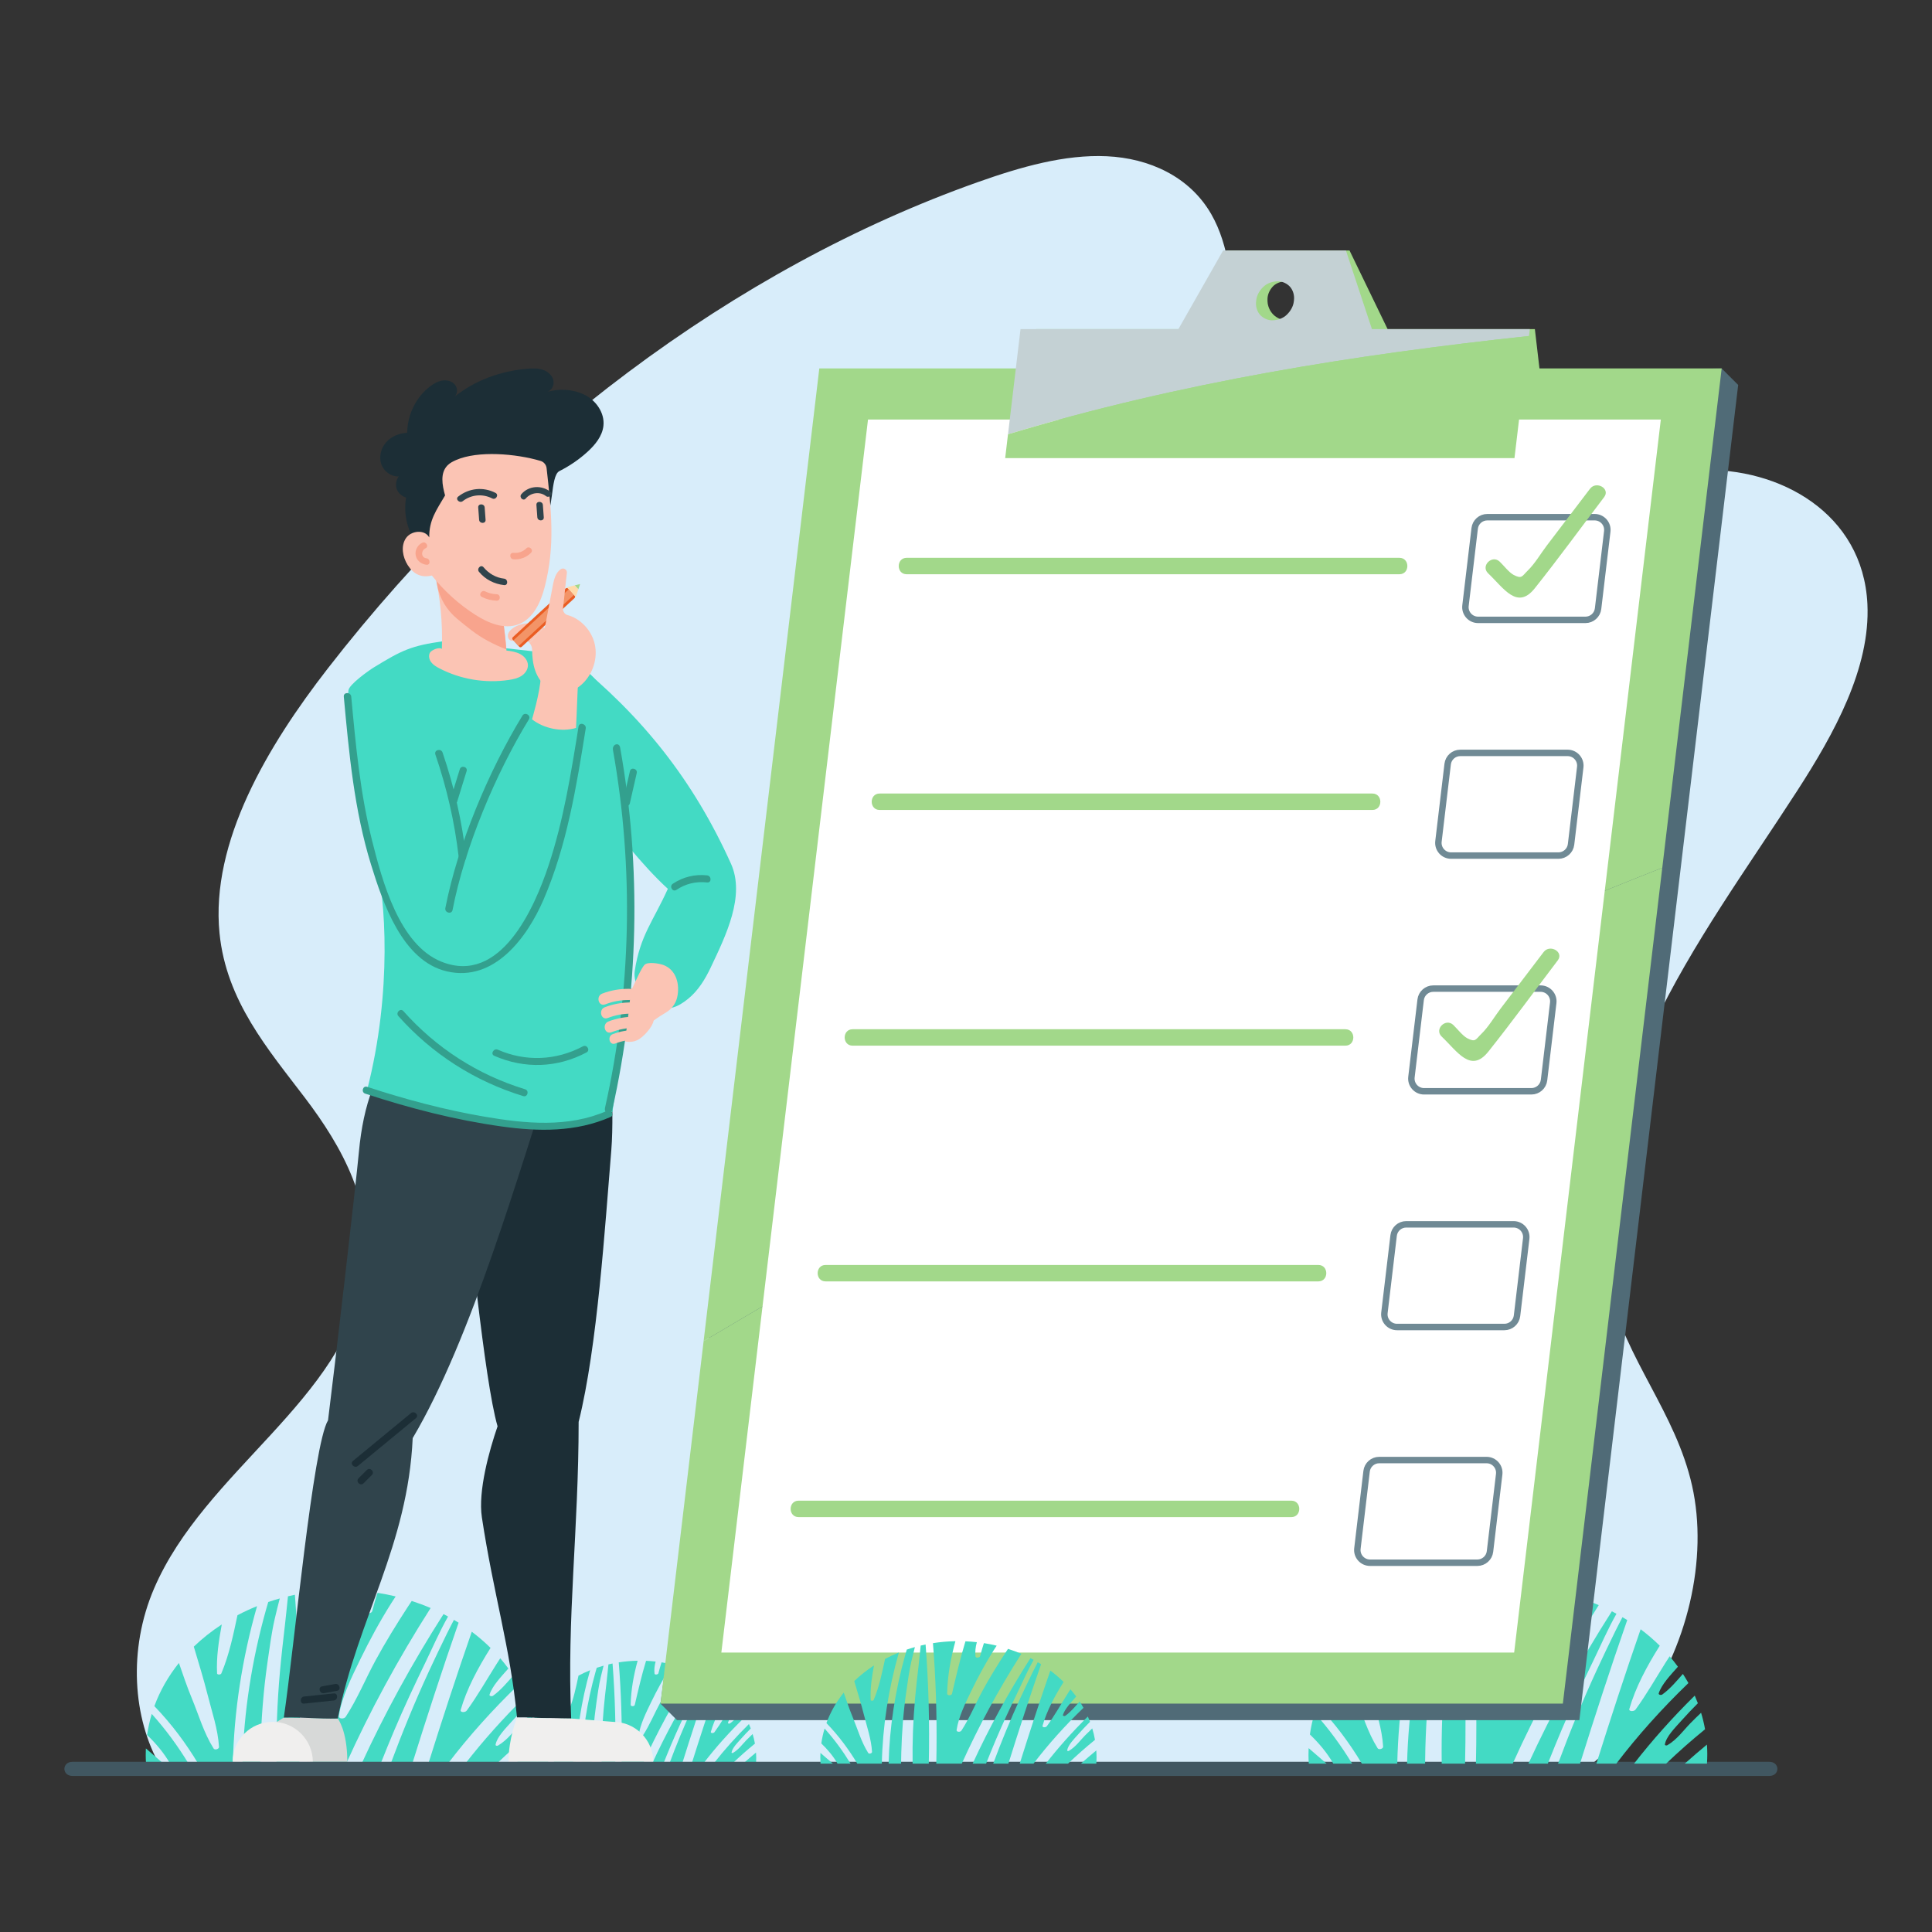 <?xml version="1.0" encoding="utf-8"?>
<!-- Generator: Adobe Illustrator 15.0.0, SVG Export Plug-In . SVG Version: 6.00 Build 0)  -->
<!DOCTYPE svg PUBLIC "-//W3C//DTD SVG 1.1//EN" "http://www.w3.org/Graphics/SVG/1.1/DTD/svg11.dtd">
<svg version="1.1" id="Capa_1" xmlns="http://www.w3.org/2000/svg" xmlns:xlink="http://www.w3.org/1999/xlink" x="0px" y="0px"
	 width="300px" height="300px" viewBox="0 0 300 300" enable-background="new 0 0 300 300" xml:space="preserve">
<rect x="0" y="0" width="300" height="300" fill="#333333" stroke="none"/>
<g>
	<g>
		<path fill="#D8EDFA" d="M47.342,170.455c5.691,7.499,11.046,16.761,9.273,27.756c-3.099,19.243-24.821,30.121-32.693,48.457
			c-4.053,9.441-3.317,20.146,0.985,27.611h221.835c2.837-2.271,5.453-4.965,7.707-8.018c7.594-10.281,10.845-24.227,8.293-35.576
			c-2.547-11.328-10.236-19.496-12.933-30.751c-3.011-12.573,0.656-27.505,6.82-40.503c6.165-12.997,14.678-24.618,22.451-36.654
			c5.732-8.875,11.369-19.039,10.891-28.979c-0.679-14.106-13.624-21.266-26.084-20.811c-12.459,0.455-25.142,6.245-37.739,8.444
			c-12.596,2.198-26.562-0.358-31.655-12.345c-4.543-10.69-0.766-25.991-6.402-35.821c-3.366-5.871-9.672-8.7-16.219-9.003
			c-6.547-0.304-13.37,1.656-20.025,4.014C114.255,41.589,78.343,68.454,50.91,103.785c-9.325,12.009-18.241,26.937-16.822,41.138
			C35.141,155.453,41.65,162.956,47.342,170.455"/>
	</g>
	<path fill="#43DAC4" d="M36.162,273.855c0.167-8.105,1.431-16.297,3.753-24.454c-1.049,0.422-2.063,0.895-3.04,1.411
		c-0.649,3.018-1.257,6.063-2.506,9.039c-0.096,0.227-0.65,0.221-0.662,0c-0.13-2.494,0.259-5.057,0.729-7.606
		c-1.577,1.027-3.033,2.181-4.342,3.444c0.739,2.488,1.514,4.979,2.146,7.488c0.676,2.682,1.604,5.32,1.768,8.094
		c0.019,0.318-0.653,0.539-0.846,0.229c-1.541-2.471-2.291-5.162-3.369-7.768c-0.749-1.811-1.378-3.662-2.011-5.508
		c-1.636,2.045-2.931,4.299-3.813,6.703c2.697,2.797,4.918,5.797,6.798,8.928H36.162"/>
	<path fill="#43DAC4" d="M40.4,273.855c0.009-0.793,0.021-1.586,0.043-2.381c0.122-4.449,0.45-8.938,1.101-13.415
		c0.326-2.237,0.609-4.49,1.126-6.73c0.24-1.044,0.504-2.083,0.772-3.122c-0.604,0.17-1.201,0.351-1.788,0.551
		c-0.104,0.351-0.207,0.703-0.307,1.055c-2.262,8.013-3.497,16.072-3.691,24.043H40.4"/>
	<path fill="#43DAC4" d="M46.496,273.855c0.198-8.783-0.037-17.529-0.705-26.221c-0.36,0.074-0.719,0.154-1.074,0.24
		c-0.161,1.473-0.292,2.948-0.466,4.415c-0.287,2.438-0.563,4.872-0.782,7.308c-0.429,4.77-0.598,9.525-0.533,14.258H46.496"/>
	<path fill="#43DAC4" d="M69.548,273.855c3.227-4.232,6.906-8.344,10.993-12.281c-0.264-0.471-0.546-0.934-0.842-1.389
		c-0.965,1.072-1.884,2.221-3.136,3.129c-0.218,0.158-0.613,0.027-0.552-0.166c0.435-1.367,1.78-2.756,2.862-3.992
		c0.021-0.023,0.044-0.047,0.065-0.07c-0.397-0.545-0.818-1.074-1.262-1.591c-0.204,0.317-0.411,0.632-0.61,0.949
		c-1.512,2.39-2.879,4.823-4.586,7.169c-0.247,0.342-1.061,0.309-0.948-0.088c0.919-3.223,2.644-6.475,4.639-9.641
		c-0.903-0.891-1.876-1.73-2.915-2.51c-2.37,6.82-4.597,13.648-6.746,20.48H69.548"/>
	<path fill="#43DAC4" d="M48.151,273.855h5.606c3.673-8.156,8.051-16.23,13.111-24.161c-0.949-0.409-1.929-0.773-2.932-1.099
		c-0.185,0.277-0.374,0.555-0.556,0.832c-1.816,2.789-3.555,5.607-5.094,8.448c-1.562,2.884-2.764,5.872-4.598,8.698
		c-0.271,0.418-1.138,0.326-1.073-0.1c0.441-2.934,1.945-5.975,3.35-8.852c1.431-2.932,2.997-5.836,4.809-8.705
		c0.216-0.344,0.442-0.684,0.664-1.025c-0.921-0.222-1.857-0.41-2.812-0.557c-0.32,0.941-0.57,1.891-0.825,2.847
		c-0.103,0.382-0.976,0.489-1.022,0.093c-0.123-1.028,0.003-2.09,0.294-3.147c-0.827-0.093-1.664-0.157-2.511-0.192
		c-1.169,3.838-2.056,7.676-2.949,11.521c-0.113,0.489-1.086,0.456-1.077,0c0.071-3.817,0.763-7.696,1.819-11.548
		c-1.686,0.032-3.337,0.179-4.943,0.432c0.072,0.905,0.143,1.812,0.205,2.718C48.159,257.953,48.32,265.891,48.151,273.855"/>
	<path fill="#43DAC4" d="M83.366,273.855c0.033-0.49,0.051-0.984,0.05-1.48c-0.001-0.477-0.023-0.951-0.055-1.422
		c-1.155,0.953-2.28,1.922-3.379,2.902H83.366"/>
	<path fill="#43DAC4" d="M77.141,273.855c1.874-1.793,3.854-3.543,5.934-5.238c-0.152-0.854-0.355-1.689-0.604-2.514
		c-0.558,0.525-1.103,1.055-1.63,1.594c-1.06,1.084-2.028,2.479-3.501,3.344c-0.172,0.1-0.411,0.025-0.388-0.117
		c0.209-1.213,1.545-2.529,2.508-3.607c0.804-0.896,1.643-1.791,2.52-2.662c-0.148-0.393-0.306-0.781-0.476-1.164
		c-3.393,3.344-6.485,6.811-9.253,10.365H77.141"/>
	<path fill="#43DAC4" d="M29.278,273.855c-1.637-2.688-3.516-5.277-5.714-7.719c-0.322,1.066-0.563,2.16-0.722,3.273
		c1.434,1.373,2.66,2.855,3.569,4.445H29.278"/>
	<path fill="#43DAC4" d="M25.383,273.855c-0.911-0.787-1.815-1.58-2.732-2.363c-0.015,0.338-0.024,0.674-0.024,1.016
		c0.001,0.451,0.018,0.902,0.047,1.348H25.383"/>
	<path fill="#43DAC4" d="M59.109,273.855c0.683-1.729,1.388-3.459,2.119-5.186c1.493-3.52,3.132-7.027,4.829-10.523
		c1.131-2.332,2.181-4.775,3.515-7.129c-0.234-0.128-0.465-0.258-0.702-0.381c-4.879,7.633-9.114,15.387-12.719,23.219H59.109"/>
	<path fill="#43DAC4" d="M64.016,273.855c2.288-7.301,4.659-14.598,7.197-21.885c-0.238-0.15-0.484-0.291-0.729-0.437
		c-0.369,0.719-0.747,1.435-1.097,2.151c-0.951,1.945-1.889,3.893-2.789,5.844c-2.193,4.752-4.149,9.533-5.93,14.326H64.016"/>
	<path fill="#43DAC4" d="M89.406,273.855c0.1-4.805,0.849-9.664,2.226-14.502c-0.622,0.252-1.223,0.531-1.803,0.838
		c-0.385,1.789-0.745,3.596-1.485,5.359c-0.057,0.135-0.387,0.131-0.394,0c-0.077-1.479,0.154-2.996,0.433-4.51
		c-0.936,0.609-1.798,1.293-2.574,2.041c0.438,1.477,0.897,2.953,1.271,4.443c0.401,1.588,0.951,3.152,1.049,4.799
		c0.011,0.188-0.388,0.318-0.502,0.135c-0.913-1.465-1.359-3.061-1.998-4.605c-0.443-1.074-0.816-2.172-1.192-3.268
		c-0.97,1.213-1.737,2.549-2.261,3.975c1.6,1.66,2.916,3.438,4.031,5.295H89.406"/>
	<path fill="#43DAC4" d="M91.92,273.855c0.006-0.471,0.013-0.941,0.025-1.412c0.072-2.639,0.267-5.299,0.652-7.953
		c0.194-1.33,0.361-2.664,0.668-3.994c0.142-0.617,0.299-1.232,0.458-1.851c-0.358,0.101-0.713,0.209-1.061,0.326
		c-0.062,0.209-0.122,0.418-0.182,0.627c-1.341,4.753-2.073,9.53-2.189,14.257H91.92"/>
	<path fill="#43DAC4" d="M95.534,273.855c0.118-5.209-0.021-10.395-0.418-15.549c-0.214,0.045-0.427,0.092-0.638,0.142
		c-0.095,0.874-0.173,1.749-0.275,2.618c-0.171,1.445-0.334,2.889-0.464,4.334c-0.254,2.828-0.354,5.648-0.316,8.455H95.534"/>
	<path fill="#43DAC4" d="M109.204,273.855c1.913-2.51,4.096-4.947,6.52-7.283c-0.156-0.279-0.324-0.553-0.5-0.824
		c-0.572,0.639-1.117,1.318-1.859,1.855c-0.129,0.096-0.363,0.018-0.327-0.098c0.258-0.811,1.056-1.633,1.697-2.365
		c0.014-0.016,0.026-0.029,0.039-0.045c-0.236-0.322-0.486-0.635-0.749-0.941c-0.12,0.188-0.242,0.373-0.362,0.563
		c-0.896,1.418-1.706,2.861-2.719,4.252c-0.146,0.201-0.629,0.182-0.562-0.053c0.545-1.91,1.566-3.838,2.75-5.719
		c-0.536-0.527-1.112-1.025-1.729-1.488c-1.405,4.047-2.726,8.094-3.999,12.146H109.204"/>
	<path fill="#43DAC4" d="M96.516,273.855h3.324c2.179-4.838,4.774-9.625,7.776-14.329c-0.563-0.241-1.145-0.458-1.739-0.651
		c-0.109,0.166-0.223,0.33-0.33,0.496c-1.076,1.652-2.106,3.324-3.02,5.01c-0.927,1.709-1.64,3.482-2.728,5.158
		c-0.16,0.246-0.674,0.191-0.636-0.061c0.262-1.74,1.154-3.543,1.987-5.248c0.848-1.74,1.776-3.461,2.85-5.163
		c0.129-0.202,0.264-0.405,0.395-0.606c-0.546-0.133-1.102-0.244-1.667-0.332c-0.189,0.559-0.338,1.121-0.489,1.689
		c-0.061,0.225-0.578,0.289-0.606,0.055c-0.073-0.609,0.001-1.24,0.174-1.867c-0.49-0.055-0.986-0.093-1.487-0.113
		c-0.693,2.275-1.219,4.553-1.75,6.832c-0.066,0.289-0.644,0.271-0.639,0c0.042-2.264,0.452-4.564,1.079-6.849
		c-1,0.021-1.979,0.106-2.932,0.255c0.042,0.539,0.084,1.074,0.122,1.613C96.521,264.426,96.616,269.131,96.516,273.855"/>
	<path fill="#43DAC4" d="M117.398,273.855c0.02-0.289,0.03-0.582,0.029-0.877c-0.001-0.283-0.014-0.564-0.033-0.844
		c-0.684,0.566-1.352,1.139-2.003,1.721H117.398"/>
	<path fill="#43DAC4" d="M113.707,273.855c1.111-1.063,2.284-2.1,3.519-3.107c-0.091-0.504-0.211-1.002-0.359-1.488
		c-0.33,0.311-0.653,0.625-0.966,0.945c-0.628,0.643-1.203,1.469-2.075,1.98c-0.103,0.061-0.245,0.018-0.23-0.068
		c0.123-0.719,0.915-1.5,1.487-2.139c0.476-0.533,0.973-1.063,1.494-1.58c-0.089-0.232-0.182-0.463-0.282-0.689
		c-2.013,1.982-3.847,4.037-5.488,6.146H113.707"/>
	<path fill="#43DAC4" d="M85.324,273.855c-0.971-1.594-2.084-3.129-3.389-4.576c-0.191,0.633-0.333,1.281-0.428,1.941
		c0.851,0.813,1.578,1.691,2.117,2.635H85.324"/>
	<path fill="#43DAC4" d="M83.015,273.855c-0.54-0.469-1.077-0.936-1.62-1.402c-0.01,0.201-0.015,0.402-0.015,0.602
		c0.001,0.27,0.01,0.535,0.028,0.801H83.015"/>
	<path fill="#43DAC4" d="M103.014,273.855c0.405-1.025,0.823-2.051,1.257-3.074c0.886-2.088,1.858-4.168,2.863-6.242
		c0.671-1.383,1.294-2.83,2.084-4.227c-0.138-0.076-0.275-0.154-0.416-0.225c-2.893,4.525-5.404,9.123-7.542,13.768H103.014"/>
	<path fill="#43DAC4" d="M105.923,273.855c1.357-4.33,2.764-8.656,4.269-12.979c-0.142-0.088-0.287-0.172-0.433-0.258
		c-0.219,0.426-0.443,0.852-0.65,1.275c-0.563,1.152-1.12,2.309-1.654,3.465c-1.3,2.818-2.46,5.654-3.516,8.496H105.923"/>
	<path fill="#D7D9D8" d="M42.447,267.709l1.624-1.008l8.371,0.146c0,0,1.489,1.852,1.489,6.725h-6.232L42.447,267.709"/>
	<path fill="#1C2E36" d="M94.508,158.844c0,0,0.964,13.137,0.416,19.75c-0.974,11.734-2.153,30.505-5.073,42.199
		c0,16.711-1.844,30.401-1.16,46.055c-3.059,0.082-5.349-0.23-8.407-0.146c-1.079-11.1-3.624-18.979-5.46-31.101
		c-0.614-4.063,1.146-10.389,2.438-14.124c-2.104-7.229-4.463-32.799-5.196-37.593c-1.14-7.456,0.985-14.673,2.245-22.109
		L94.508,158.844"/>
	<path fill="#30444C" d="M86.51,163.879c-6.021,18.349-13.24,43.918-22.427,59.431c-0.759,16.704-8.485,27.885-11.641,43.538
		c-3.078,0.082-5.292-0.23-8.371-0.146c1.643-11.1,4.525-42.324,6.866-46.156c0.975-7.693,4.317-36.519,4.792-41.66
		c0.688-7.455,2.719-13.021,6.683-17.11L86.51,163.879"/>
	<path fill="#FBC4B4" d="M94.972,154.284c-0.342,0.655-0.246,1.423-0.145,2.144c0.123,0.859,0.245,1.72,0.367,2.58
		c0.103,0.717,0.224,1.475,0.725,2.035c0.693,0.777,2.018,0.942,2.999,0.492c0.98-0.448,2.423-2.071,2.577-3.064
		c0.154-0.994-0.933-1.352-1.4-2.26c-0.436-0.844-1.183-2.29-2.104-2.797C97.011,152.877,95.45,153.367,94.972,154.284"/>
	<path fill="#43DAC4" d="M98.561,150.775c0.854-5.559,2.823-7.634,5.143-12.757c-3.991-3.648-8.125-8.985-11.435-13.26
		c-2.523-3.256-4.876-6.773-5.871-10.77c-0.995-3.998-0.424-8.584,2.353-11.627c10.962,8.833,18.877,18.729,24.752,31.748
		c2.25,4.986-0.786,11.15-3.129,16.093c-0.873,1.842-1.959,3.637-3.548,4.914c-1.588,1.276-2.92,1.816-4.873,1.237
		C99.998,155.773,98.25,152.789,98.561,150.775"/>
	<path fill="#43DAC4" d="M68.854,99.564c-5.057,0.71-6.451,1.41-10.809,4.072c-0.779,0.477-3.868,2.663-3.942,3.575
		c-0.725,8.975,1.96,17.883,4.287,26.627c1.419,5.331,2.592,20.04-1.408,35.499c10.171,4.146,27.95,7.514,38.11,3.34
		c2.586-17.561,5.024-39.411,0.653-60.64c-1.171-5.684-5.672-10.078-11.439-10.729L68.854,99.564"/>
	<path fill="#FBC4B4" d="M67.455,88.79c0.913,3.916,1.303,7.954,1.156,11.971c-0.392-0.339-1.636,0.161-1.87,0.623
		c-0.235,0.463-0.094,1.046,0.223,1.458c0.315,0.411,0.776,0.682,1.235,0.923c3.296,1.724,7.146,2.371,10.823,1.815
		c0.674-0.102,1.359-0.25,1.936-0.615c0.575-0.366,1.027-0.991,1.019-1.672c-0.01-0.739-0.553-1.387-1.205-1.733
		s-1.401-0.45-2.134-0.547c-0.212-2.989-0.72-5.771-0.932-8.76L67.455,88.79"/>
	<path fill="#F8A48D" d="M75.685,99.482c0.958,0.515,1.938,0.966,2.938,1.364c-0.22-2.926-0.709-5.662-0.918-8.595l-10.25-3.462
		c0.16,0.688,0.304,1.38,0.43,2.074c0.373,2.054,1.496,3.895,3.104,5.226C72.478,97.322,73.96,98.557,75.685,99.482"/>
	<path fill="#1C2E36" d="M65.122,84.995c-1.761-2.115-2.535-5.016-2.063-7.727c-0.642-0.207-1.269-0.732-1.471-1.374
		s-0.074-1.379,0.331-1.916c-1.209,0.059-2.356-0.806-2.73-1.959c-0.373-1.152-0.013-2.477,0.801-3.376
		c0.813-0.898,2.024-1.385,3.234-1.437c0.04-2.791,1.366-5.57,3.604-7.239c0.563-0.419,1.192-0.78,1.887-0.882
		c0.694-0.102,1.463,0.093,1.913,0.631c0.45,0.538,0.47,1.436-0.058,1.899c3.236-2.608,7.261-4.027,11.403-4.364
		c0.792-0.064,1.608-0.08,2.358,0.182c0.751,0.261,1.429,0.851,1.6,1.626c0.171,0.776-0.316,1.694-1.1,1.823
		c1.953-0.565,4.02-0.482,5.86,0.384c1.839,0.866,3.234,2.837,3.01,4.859c-0.18,1.606-1.288,2.952-2.483,4.04
		c-1.307,1.188-2.778,2.193-4.355,2.986c-1.479,0.744-0.806,6.828-2.427,7.173L65.122,84.995"/>
	<path fill="#FBC4B4" d="M83.939,71.571c0.511,0.152,0.877,0.598,0.937,1.128c0.735,6.581,1.354,12.095-0.307,18.491
		c-0.613,2.362-1.77,4.888-4.051,5.754c-2.216,0.842-4.69-0.19-6.688-1.463c-2.576-1.641-4.875-3.717-6.768-6.114
		c-1.63,0.393-2.866-0.204-3.758-1.624c-0.777-1.239-1.093-2.918-0.293-4.143s2.949-1.436,3.64-0.146
		c-0.026-2.705,1.087-4.194,2.459-6.525c-0.449-1.622-0.794-3.492,0.396-4.683c0.364-0.365,0.837-0.603,1.311-0.811
		C74.209,69.948,80.104,70.432,83.939,71.571"/>
	<path fill="#30444C" d="M76.938,76.532c-1.919-0.98-4.093-0.747-5.785,0.573c-0.508,0.396,0.206,1.102,0.709,0.708
		c1.318-1.029,3.09-1.172,4.57-0.416C77.005,77.69,77.513,76.826,76.938,76.532"/>
	<path fill="#30444C" d="M85.454,76.355c-1.354-1.065-3.358-0.959-4.5,0.383c-0.396,0.466,0.277,1.146,0.677,0.676
		c0.772-0.91,2.178-1.146,3.147-0.383C85.256,77.408,85.938,76.736,85.454,76.355"/>
	<path fill="#30444C" d="M75.259,78.8c-0.046-0.639-1.049-0.645-1.002,0c0.047,0.638,0.093,1.276,0.14,1.914
		c0.048,0.639,1.05,0.645,1.003,0C75.353,80.076,75.306,79.438,75.259,78.8"/>
	<path fill="#30444C" d="M84.297,78.411c-0.047-0.639-1.049-0.644-1.002,0c0.047,0.638,0.093,1.276,0.14,1.913
		c0.047,0.64,1.049,0.645,1.002,0C84.39,79.687,84.344,79.048,84.297,78.411"/>
	<path fill="#30444C" d="M78.278,89.853c-1.274-0.144-2.377-0.787-3.19-1.767c-0.413-0.497-1.118,0.216-0.709,0.709
		c0.993,1.195,2.365,1.887,3.899,2.06C78.919,90.927,78.913,89.924,78.278,89.853"/>
	<path fill="#F8A48D" d="M77.125,92.272c-0.628-0.018-1.229-0.162-1.793-0.442c-0.576-0.286-1.084,0.578-0.507,0.865
		c0.726,0.36,1.49,0.556,2.3,0.579C77.771,93.292,77.771,92.29,77.125,92.272"/>
	<path fill="#F8A48D" d="M81.737,85.141c-0.555,0.545-1.255,0.773-2.024,0.703c-0.643-0.059-0.638,0.943,0,1.002
		c1.02,0.093,2.007-0.281,2.732-0.997C82.906,85.396,82.197,84.687,81.737,85.141"/>
	<path fill="#F8A48D" d="M66.224,86.695c-0.896-0.112-0.854-1.218-0.15-1.554c0.582-0.278,0.074-1.142-0.506-0.866
		c-0.727,0.348-1.171,1.17-1.017,1.97c0.159,0.83,0.871,1.351,1.673,1.451C66.862,87.776,66.856,86.773,66.224,86.695"/>
	<path fill="#FBC4B4" d="M79.637,97.549c-0.311,0.219-0.603,0.496-0.724,0.855c-0.121,0.36-0.021,0.816,0.307,1.007
		c0.361,0.211,0.813,0.041,1.213-0.08l0.022-0.007c0.673-0.2,1.354,0.038,1.771,0.52l2.242-2.388
		C83.029,96.535,81.035,96.563,79.637,97.549"/>
	<path fill="#EA5D23" d="M80.629,100.426l-1.017-1.102c-0.101-0.108-0.093-0.277,0.015-0.377l8.21-7.574
		c0.108-0.1,0.276-0.093,0.377,0.016l1.017,1.102c0.1,0.108,0.093,0.276-0.016,0.377l-8.209,7.574
		C80.897,100.541,80.729,100.534,80.629,100.426"/>
	<polyline fill="#F39467" points="80.524,100.313 79.717,99.438 88.318,91.501 89.126,92.377 80.524,100.313 	"/>
	<polyline fill="#A2D88A" points="90.076,90.69 89.239,90.896 89.804,91.507 90.076,90.69 	"/>
	<polyline fill="#FFDBAA" points="89.239,90.896 88.032,91.192 89.41,92.687 89.804,91.507 89.239,90.896 	"/>
	<path fill="#FBC4B4" d="M92.233,99.574c-0.588-1.89-2.204-3.562-4.11-4.069c-0.478-0.127-0.761-0.614-0.696-1.104
		c0.235-1.809,0.361-3.609,0.6-5.418c0.072-0.55-0.544-0.905-0.989-0.574c-0.229,0.172-0.428,0.393-0.578,0.634
		c-0.365,0.585-0.504,1.281-0.636,1.958c-0.428,2.2-0.804,4.328-1.231,6.528c-0.039-0.028-0.084-0.046-0.124-0.072l-2.242,2.388
		c0.244,0.282,0.396,0.646,0.401,1.058c0.01,1.103,0.122,2.194,0.483,3.231c0.607,1.746,2.1,3.317,3.945,3.436
		c1.393,0.088,2.734-0.663,3.68-1.689C92.269,104.216,92.907,101.733,92.233,99.574"/>
	<path fill="#33A08E" d="M89.838,112.814c-1.162,7.243-2.324,14.539-4.64,21.521c-2.199,6.635-7.469,18.691-16.659,14.993
		c-6.574-2.646-9.194-12.587-10.752-18.76c-1.849-7.331-2.555-14.882-3.244-22.392c-0.067-0.735-1.225-0.742-1.157,0
		c0.805,8.763,1.617,17.642,4.23,26.087c1.835,5.927,4.856,14.956,11.767,16.57c7.377,1.722,12.504-5.3,15.027-11.155
		c3.634-8.425,5.1-17.557,6.542-26.556C91.069,112.394,89.955,112.081,89.838,112.814"/>
	<path fill="#33A08E" d="M81.122,111.125c-5.229,8.565-10.05,20.024-11.967,29.876c-0.142,0.727,0.974,1.039,1.116,0.308
		c1.896-9.755,6.67-21.117,11.85-29.6C82.51,111.071,81.51,110.489,81.122,111.125"/>
	<path fill="#33A08E" d="M68.72,116.85c-0.24-0.7-1.357-0.399-1.116,0.308c1.771,5.178,2.984,10.462,3.62,15.9
		c0.086,0.73,1.243,0.739,1.157,0C71.733,127.521,70.524,122.126,68.72,116.85"/>
	<path fill="#FBC4B4" d="M83.974,105.081c-0.118,2.495-1.364,6.619-1.364,6.619c1.834,1.428,4.608,2.009,6.832,1.332
		c0.14-2.458,0.188-4.869,0.327-7.327L83.974,105.081"/>
	<path fill="#FBC4B4" d="M97.132,155.313c0.919-1.15,1.984-4.297,2.905-5.449c0.48-0.601,2.38-0.238,2.951-0.029
		c2.053,0.757,2.631,3.076,2.148,5.095c-0.235,0.981-0.898,1.814-1.774,2.319c-1.88,1.085-4.427,3.233-6.009,3.843L97.132,155.313"
		/>
	<path fill="#33A08E" d="M96.295,116.082c-0.16-0.898-1.275-0.518-1.115,0.38c3.28,18.4,2.852,37.413-1.235,55.563
		c-0.2,0.887,0.916,1.267,1.115,0.379C99.201,154.013,99.619,134.725,96.295,116.082"/>
	<path fill="#FBC4B4" d="M97.701,153.545c-1.438-0.018-2.845,0.224-4.188,0.739c-1.03,0.397-0.583,2.074,0.462,1.673
		c1.209-0.463,2.432-0.692,3.727-0.677C98.818,155.294,98.818,153.559,97.701,153.545"/>
	<path fill="#FBC4B4" d="M98.1,155.662c-1.438-0.018-2.845,0.224-4.188,0.74c-1.032,0.396-0.584,2.074,0.461,1.673
		c1.209-0.464,2.432-0.692,3.727-0.678C99.217,157.411,99.218,155.676,98.1,155.662"/>
	<path fill="#FBC4B4" d="M98.664,157.873c-1.438-0.018-2.844,0.225-4.188,0.74c-1.031,0.396-0.584,2.074,0.462,1.672
		c1.208-0.463,2.431-0.693,3.726-0.677C99.782,159.623,99.782,157.887,98.664,157.873"/>
	<path fill="#FBC4B4" d="M98.775,159.943c-1.248-0.016-2.467,0.193-3.633,0.641c-0.895,0.344-0.506,1.799,0.4,1.452
		c1.049-0.403,2.108-0.603,3.232-0.589C99.744,161.461,99.745,159.955,98.775,159.943"/>
	<path fill="#F0EFEE" d="M48.579,273.572c-0.016-3.43-2.799-6.203-6.23-6.203s-6.215,2.773-6.231,6.203H48.579"/>
	<path fill="#F0EFEE" d="M101.442,273.572c-0.016-3.43-2.799-6.203-6.23-6.203s-6.215,2.773-6.23,6.203H101.442"/>
	<path fill="#F0EFEE" d="M95.212,267.369l-6.521-0.521l-8.407-0.146c0,0-1.324,3.211-1.324,6.871h14.096L95.212,267.369"/>
	<path fill="#33A08E" d="M81.54,169.143c-7.35-2.248-13.794-6.395-18.901-12.136c-0.471-0.53-1.246,0.25-0.776,0.777
		c5.229,5.878,11.863,10.118,19.386,12.417C81.925,170.408,82.216,169.35,81.54,169.143"/>
	<path fill="#33A08E" d="M94.256,172.494c-6.031,2.646-12.689,1.984-19.007,0.904c-6.198-1.059-12.276-2.677-18.247-4.637
		c-0.674-0.221-0.962,0.84-0.293,1.059c6.925,2.274,14.011,4.102,21.237,5.104c5.725,0.794,11.486,0.877,16.864-1.482
		C95.456,173.158,94.897,172.213,94.256,172.494"/>
	<path fill="#33A08E" d="M109.811,135.928c-1.899-0.215-3.754,0.244-5.343,1.305c-0.585,0.391-0.036,1.343,0.555,0.949
		c1.45-0.969,3.056-1.351,4.788-1.155C110.512,137.106,110.506,136.007,109.811,135.928"/>
	<path fill="#33A08E" d="M71.396,119.448c-0.49,1.586-0.979,3.172-1.47,4.757c-0.209,0.678,0.851,0.967,1.06,0.292
		c0.49-1.586,0.979-3.172,1.469-4.757C72.664,119.063,71.604,118.774,71.396,119.448"/>
	<path fill="#33A08E" d="M97.813,119.751c-0.358,1.569-0.715,3.139-1.072,4.708c-0.156,0.688,0.901,0.982,1.059,0.292l1.073-4.708
		C99.029,119.354,97.971,119.061,97.813,119.751"/>
	<path fill="#33A08E" d="M90.519,162.473c-4.174,2.214-8.875,2.418-13.213,0.525c-0.641-0.279-1.201,0.668-0.554,0.949
		c4.713,2.056,9.772,1.887,14.32-0.526C91.697,163.09,91.143,162.142,90.519,162.473"/>
	<path fill="#1C2E36" d="M63.809,219.432c-3,2.471-6,4.943-9.001,7.416c-0.546,0.449,0.235,1.224,0.777,0.776
		c3-2.472,6-4.943,9.001-7.415C65.132,219.76,64.351,218.986,63.809,219.432"/>
	<path fill="#1C2E36" d="M56.967,228.256c-0.431,0.431-0.861,0.861-1.291,1.292c-0.501,0.501,0.275,1.278,0.776,0.777
		c0.431-0.431,0.86-0.861,1.291-1.291C58.244,228.533,57.467,227.758,56.967,228.256"/>
	<path fill="#1C2E36" d="M51.824,262.955l-4.598,0.48c-0.695,0.072-0.703,1.172,0,1.1l4.598-0.482
		C52.521,263.979,52.528,262.881,51.824,262.955"/>
	<path fill="#1C2E36" d="M52.046,261.488l-2.028,0.367c-0.694,0.129-0.4,1.188,0.293,1.063c0.676-0.125,1.352-0.248,2.028-0.369
		C53.033,262.42,52.738,261.363,52.046,261.488"/>
	<g>
		<path fill="#415761" d="M274.727,273.572H11.264c-1.684,0-1.687,2.197,0,2.197h263.463
			C276.41,275.77,276.412,273.572,274.727,273.572"/>
	</g>
	<path fill="#43DAC4" d="M216.968,273.855c0.171-8.256,1.458-16.603,3.823-24.912c-1.067,0.43-2.101,0.912-3.098,1.438
		c-0.661,3.074-1.28,6.178-2.551,9.209c-0.098,0.23-0.664,0.225-0.675,0c-0.133-2.541,0.263-5.15,0.742-7.75
		c-1.607,1.045-3.089,2.223-4.423,3.508c0.754,2.536,1.542,5.072,2.186,7.631c0.688,2.732,1.634,5.42,1.801,8.244
		c0.019,0.324-0.665,0.547-0.861,0.232c-1.57-2.514-2.335-5.258-3.433-7.91c-0.763-1.846-1.403-3.732-2.049-5.613
		c-1.665,2.084-2.985,4.379-3.884,6.83c2.748,2.848,5.011,5.904,6.925,9.094H216.968"/>
	<path fill="#43DAC4" d="M221.287,273.855c0.008-0.809,0.021-1.617,0.043-2.426c0.124-4.531,0.459-9.104,1.122-13.666
		c0.331-2.279,0.62-4.574,1.146-6.856c0.245-1.063,0.513-2.122,0.787-3.181c-0.615,0.172-1.224,0.355-1.821,0.559
		c-0.106,0.36-0.211,0.72-0.312,1.078c-2.304,8.162-3.563,16.371-3.762,24.492H221.287"/>
	<path fill="#43DAC4" d="M227.496,273.855c0.202-8.947-0.038-17.856-0.718-26.712c-0.368,0.076-0.733,0.159-1.096,0.243
		c-0.163,1.502-0.297,3.004-0.474,4.5c-0.293,2.484-0.573,4.963-0.797,7.443c-0.437,4.857-0.61,9.705-0.543,14.525H227.496"/>
	<path fill="#43DAC4" d="M250.979,273.855c3.287-4.313,7.036-8.5,11.2-12.512c-0.27-0.48-0.557-0.951-0.858-1.415
		c-0.983,1.095-1.92,2.263-3.194,3.188c-0.222,0.16-0.625,0.027-0.563-0.17c0.443-1.393,1.813-2.807,2.916-4.066
		c0.022-0.023,0.045-0.048,0.066-0.072c-0.405-0.555-0.834-1.096-1.285-1.619c-0.207,0.32-0.418,0.643-0.622,0.966
		c-1.54,2.437-2.932,4.913-4.671,7.304c-0.253,0.348-1.081,0.314-0.966-0.09c0.935-3.283,2.691-6.595,4.725-9.822
		c-0.92-0.907-1.911-1.762-2.969-2.555c-2.416,6.947-4.683,13.902-6.872,20.863H250.979"/>
	<path fill="#43DAC4" d="M229.182,273.855h5.712c3.742-8.309,8.202-16.533,13.356-24.613c-0.967-0.417-1.964-0.79-2.986-1.119
		c-0.188,0.283-0.381,0.563-0.565,0.848c-1.852,2.842-3.62,5.711-5.188,8.607c-1.593,2.936-2.817,5.979-4.685,8.859
		c-0.276,0.426-1.159,0.33-1.095-0.102c0.451-2.988,1.983-6.086,3.413-9.018c1.459-2.986,3.055-5.945,4.899-8.869
		c0.22-0.348,0.45-0.694,0.676-1.043c-0.937-0.227-1.893-0.417-2.863-0.568c-0.326,0.961-0.582,1.926-0.842,2.902
		c-0.104,0.389-0.994,0.497-1.042,0.094c-0.124-1.047,0.004-2.129,0.3-3.207c-0.842-0.093-1.694-0.16-2.558-0.195
		c-1.19,3.91-2.093,7.819-3.004,11.737c-0.116,0.497-1.105,0.464-1.097,0c0.071-3.89,0.776-7.843,1.853-11.765
		c-1.717,0.033-3.399,0.184-5.036,0.439c0.073,0.922,0.146,1.846,0.21,2.768C229.19,257.654,229.354,265.74,229.182,273.855"/>
	<path fill="#43DAC4" d="M265.057,273.855c0.034-0.498,0.052-1.002,0.051-1.508c-0.001-0.486-0.023-0.969-0.056-1.449
		c-1.176,0.971-2.322,1.957-3.441,2.957H265.057"/>
	<path fill="#43DAC4" d="M258.716,273.855c1.908-1.828,3.924-3.609,6.044-5.336c-0.155-0.869-0.362-1.723-0.617-2.561
		c-0.566,0.535-1.123,1.074-1.659,1.625c-1.079,1.104-2.065,2.523-3.566,3.404c-0.175,0.102-0.42,0.027-0.396-0.119
		c0.213-1.234,1.574-2.578,2.555-3.676c0.819-0.914,1.674-1.822,2.567-2.713c-0.151-0.398-0.313-0.793-0.485-1.184
		c-3.456,3.406-6.606,6.936-9.426,10.559H258.716"/>
	<path fill="#43DAC4" d="M209.955,273.855c-1.667-2.738-3.581-5.377-5.82-7.861c-0.329,1.084-0.574,2.197-0.735,3.332
		c1.46,1.4,2.712,2.91,3.637,4.529H209.955"/>
	<path fill="#43DAC4" d="M205.987,273.855c-0.928-0.805-1.85-1.609-2.784-2.406c-0.015,0.342-0.024,0.688-0.024,1.033
		c0.002,0.461,0.019,0.918,0.048,1.373H205.987"/>
	<path fill="#43DAC4" d="M240.345,273.855c0.697-1.762,1.415-3.521,2.159-5.281c1.521-3.588,3.191-7.16,4.919-10.723
		c1.153-2.376,2.222-4.863,3.581-7.263c-0.237-0.129-0.473-0.263-0.716-0.386c-4.97,7.773-9.284,15.674-12.956,23.652H240.345"/>
	<path fill="#43DAC4" d="M245.343,273.855c2.332-7.438,4.747-14.872,7.334-22.295c-0.243-0.152-0.495-0.299-0.744-0.444
		c-0.376,0.731-0.761,1.463-1.117,2.19c-0.969,1.982-1.924,3.967-2.841,5.953c-2.234,4.842-4.228,9.713-6.041,14.596H245.343"/>
	<path fill="#A2D88A" d="M238.333,51.105h-22.866l-5.915-12.213h-19.068l-5.069,12.213h-24.516l0.565,16.33l0.129,3.702h79.082
		L238.333,51.105 M197.601,44.534c0.508-0.575,1.284-0.824,2.041-0.858c0.728-0.033,1.574,0.35,2.101,0.858
		c0.55,0.531,0.903,1.32,0.929,2.071l0.008,0.206c0.027,0.793-0.28,1.498-0.786,2.07c-0.508,0.575-1.285,0.824-2.042,0.858
		c-0.728,0.033-1.574-0.35-2.101-0.858c-0.549-0.531-0.903-1.32-0.93-2.07l-0.007-0.206
		C196.786,45.812,197.094,45.107,197.601,44.534z"/>
	<polyline fill="#506B77" points="129.786,59.776 102.562,264.539 105.126,267.102 245.244,267.102 269.904,59.776 267.341,57.211 
		129.786,59.776 	"/>
	<path fill="#A2D88A" d="M109.257,208.247l-6.695,56.292H242.68l15.438-129.791c-50.008,19.698-98.042,43.306-147.037,72.431
		C110.465,207.522,109.858,207.881,109.257,208.247"/>
	<path fill="#A2D88A" d="M127.222,57.211l-17.965,151.036c0.602-0.366,1.208-0.725,1.824-1.068
		c48.995-29.125,97.029-52.732,147.037-72.431l9.223-77.537H127.222"/>
	<polyline fill="#FFFFFF" points="235.118,256.604 112.011,256.604 134.783,65.146 257.892,65.146 235.118,256.604 	"/>
	<path fill="#C4D1D4" d="M213.034,51.105l-4.041-12.213h-19.067l-6.946,12.213h-24.514l-1.943,16.33
		c26.943-8.12,53.949-12.369,80.898-15.262l0.128-1.068H213.034 M200.904,46.812c-0.094,0.794-0.51,1.498-1.104,2.071
		c-0.597,0.574-1.411,0.824-2.173,0.857c-0.734,0.033-1.522-0.35-1.97-0.857c-0.468-0.532-0.7-1.32-0.611-2.071l0.025-0.206
		c0.094-0.794,0.51-1.498,1.104-2.071c0.597-0.575,1.411-0.824,2.173-0.858c0.733-0.032,1.521,0.35,1.97,0.858
		c0.467,0.532,0.7,1.32,0.61,2.071L200.904,46.812z"/>
	<path fill="#A2D88A" d="M156.522,67.434l-0.439,3.703h79.083l2.255-18.964C210.472,55.065,183.466,59.314,156.522,67.434"/>
	<path fill="#A2D88A" d="M217.302,86.618h-76.516c-1.642,0-1.644,2.55,0,2.55h76.516C218.942,89.168,218.945,86.618,217.302,86.618"
		/>
	<path fill="#FFFFFF" d="M248.148,94.512l1.427-11.998c0.14-1.173-0.776-2.206-1.96-2.206h-16.668c-0.999,0-1.842,0.747-1.96,1.74
		l-1.426,11.997c-0.14,1.174,0.776,2.207,1.959,2.207h16.669C247.188,96.252,248.03,95.504,248.148,94.512"/>
	<path fill="none" stroke="#708A95" stroke-miterlimit="10" d="M248.148,94.512l1.427-11.998c0.14-1.173-0.776-2.206-1.96-2.206
		h-16.668c-0.999,0-1.842,0.747-1.96,1.74l-1.426,11.997c-0.14,1.174,0.776,2.207,1.959,2.207h16.669
		C247.188,96.252,248.03,95.504,248.148,94.512z"/>
	<path fill="#A2D88A" d="M213.105,123.219H136.59c-1.641,0-1.644,2.551,0,2.551h76.516
		C214.747,125.77,214.75,123.219,213.105,123.219"/>
	<path fill="#FFFFFF" d="M243.952,131.114l1.428-11.998c0.139-1.174-0.777-2.206-1.96-2.206h-16.669
		c-0.999,0-1.841,0.747-1.959,1.74l-1.428,11.998c-0.14,1.174,0.778,2.207,1.96,2.207h16.669
		C242.992,132.854,243.835,132.106,243.952,131.114"/>
	<path fill="none" stroke="#708A95" stroke-miterlimit="10" d="M243.952,131.114l1.428-11.998c0.139-1.174-0.777-2.206-1.96-2.206
		h-16.669c-0.999,0-1.841,0.747-1.959,1.74l-1.428,11.998c-0.14,1.174,0.778,2.207,1.96,2.207h16.669
		C242.992,132.854,243.835,132.106,243.952,131.114z"/>
	<path fill="#A2D88A" d="M208.91,159.82h-76.516c-1.642,0-1.644,2.551,0,2.551h76.516C210.551,162.371,210.553,159.82,208.91,159.82
		"/>
	<path fill="#FFFFFF" d="M239.757,167.715l1.428-11.998c0.139-1.173-0.778-2.206-1.96-2.206h-16.669c-1,0-1.841,0.749-1.959,1.74
		l-1.428,11.998c-0.14,1.173,0.778,2.206,1.959,2.206h16.669C238.797,169.455,239.638,168.707,239.757,167.715"/>
	<path fill="none" stroke="#708A95" stroke-miterlimit="10" d="M239.757,167.715l1.428-11.998c0.139-1.173-0.778-2.206-1.96-2.206
		h-16.669c-1,0-1.841,0.749-1.959,1.74l-1.428,11.998c-0.14,1.173,0.778,2.206,1.959,2.206h16.669
		C238.797,169.455,239.638,168.707,239.757,167.715z"/>
	<path fill="#A2D88A" d="M204.714,196.422h-76.516c-1.641,0-1.644,2.551,0,2.551h76.516
		C206.354,198.973,206.357,196.422,204.714,196.422"/>
	<path fill="#FFFFFF" d="M235.562,204.316l1.427-11.996c0.14-1.176-0.778-2.207-1.96-2.207H218.36c-0.999,0-1.842,0.746-1.959,1.739
		l-1.428,11.999c-0.14,1.173,0.777,2.205,1.96,2.205h16.668C234.602,206.057,235.442,205.31,235.562,204.316"/>
	<path fill="none" stroke="#708A95" stroke-miterlimit="10" d="M235.562,204.316l1.427-11.996c0.14-1.176-0.778-2.207-1.96-2.207
		H218.36c-0.999,0-1.842,0.746-1.959,1.739l-1.428,11.999c-0.14,1.173,0.777,2.205,1.96,2.205h16.668
		C234.602,206.057,235.442,205.31,235.562,204.316z"/>
	<path fill="#A2D88A" d="M200.519,233.023h-76.516c-1.642,0-1.644,2.551,0,2.551h76.516
		C202.159,235.574,202.162,233.023,200.519,233.023"/>
	<path fill="#FFFFFF" d="M231.365,240.919l1.427-11.998c0.14-1.175-0.776-2.206-1.959-2.206h-16.669c-0.999,0-1.842,0.747-1.96,1.74
		l-1.426,11.998c-0.141,1.173,0.776,2.205,1.959,2.205h16.669C230.404,242.658,231.247,241.91,231.365,240.919"/>
	<path fill="none" stroke="#708A95" stroke-miterlimit="10" d="M231.365,240.919l1.427-11.998c0.14-1.175-0.776-2.206-1.959-2.206
		h-16.669c-0.999,0-1.842,0.747-1.96,1.74l-1.426,11.998c-0.141,1.173,0.776,2.205,1.959,2.205h16.669
		C230.404,242.658,231.247,241.91,231.365,240.919z"/>
	<path fill="#A2D88A" d="M246.894,75.897c-2.23,2.931-4.461,5.861-6.69,8.792c-0.954,1.254-1.845,2.809-2.974,3.907
		c-0.9,0.878-0.9,1.348-2.189,0.677c-0.72-0.375-1.605-1.527-2.167-2.061c-1.189-1.13-2.997,0.67-1.804,1.804
		c2.439,2.319,4.518,5.759,7.249,2.333c3.694-4.634,7.188-9.448,10.776-14.165C250.089,75.878,247.875,74.607,246.894,75.897"/>
	<path fill="#A2D88A" d="M239.688,147.84c-2.23,2.93-4.46,5.861-6.69,8.792c-0.953,1.254-1.845,2.81-2.973,3.907
		c-0.902,0.878-0.901,1.348-2.19,0.677c-0.72-0.376-1.605-1.526-2.167-2.06c-1.19-1.131-2.996,0.668-1.803,1.803
		c2.439,2.32,4.517,5.758,7.248,2.332c3.693-4.634,7.188-9.447,10.776-14.164C242.883,147.821,240.668,146.549,239.688,147.84"/>
	<path fill="#43DAC4" d="M136.93,273.855c0.118-5.719,1.01-11.498,2.648-17.255c-0.74,0.3-1.456,0.632-2.146,0.997
		c-0.458,2.129-0.887,4.279-1.768,6.377c-0.067,0.16-0.459,0.156-0.467,0c-0.092-1.76,0.183-3.566,0.514-5.367
		c-1.112,0.725-2.139,1.539-3.063,2.43c0.521,1.756,1.067,3.514,1.513,5.283c0.478,1.895,1.133,3.754,1.248,5.711
		c0.013,0.227-0.461,0.381-0.597,0.162c-1.087-1.742-1.617-3.641-2.377-5.48c-0.528-1.277-0.973-2.582-1.419-3.887
		c-1.154,1.443-2.067,3.033-2.69,4.732c1.903,1.971,3.471,4.088,4.797,6.297H136.93"/>
	<path fill="#43DAC4" d="M139.921,273.855c0.006-0.559,0.016-1.121,0.03-1.682c0.086-3.137,0.317-6.303,0.776-9.463
		c0.229-1.578,0.43-3.168,0.794-4.75c0.17-0.736,0.355-1.47,0.545-2.201c-0.426,0.118-0.848,0.246-1.262,0.387
		c-0.072,0.249-0.146,0.498-0.216,0.746c-1.596,5.652-2.468,11.34-2.604,16.963H139.921"/>
	<path fill="#43DAC4" d="M144.221,273.855c0.141-6.197-0.025-12.367-0.496-18.5c-0.255,0.053-0.508,0.108-0.76,0.168
		c-0.113,1.041-0.205,2.081-0.327,3.117c-0.203,1.721-0.397,3.438-0.552,5.154c-0.303,3.365-0.423,6.721-0.376,10.061H144.221"/>
	<path fill="#43DAC4" d="M160.485,273.855c2.276-2.986,4.873-5.889,7.757-8.664c-0.186-0.334-0.385-0.66-0.595-0.982
		c-0.68,0.758-1.329,1.568-2.212,2.209c-0.152,0.111-0.433,0.02-0.389-0.117c0.306-0.965,1.256-1.945,2.02-2.814
		c0.015-0.018,0.031-0.035,0.045-0.051c-0.28-0.385-0.577-0.76-0.89-1.123c-0.144,0.223-0.289,0.445-0.431,0.668
		c-1.066,1.688-2.031,3.404-3.235,5.061c-0.174,0.24-0.749,0.219-0.67-0.063c0.648-2.273,1.865-4.568,3.273-6.805
		c-0.638-0.627-1.323-1.22-2.057-1.769c-1.673,4.812-3.243,9.63-4.759,14.45H160.485"/>
	<path fill="#43DAC4" d="M145.389,273.855h3.956c2.592-5.754,5.681-11.451,9.251-17.049c-0.669-0.287-1.36-0.545-2.068-0.773
		c-0.131,0.195-0.265,0.392-0.392,0.588c-1.282,1.967-2.509,3.955-3.595,5.961c-1.103,2.033-1.95,4.143-3.244,6.137
		c-0.191,0.295-0.803,0.229-0.757-0.072c0.312-2.07,1.373-4.213,2.364-6.244c1.009-2.068,2.113-4.117,3.392-6.143
		c0.152-0.24,0.312-0.482,0.468-0.723c-0.648-0.157-1.31-0.287-1.982-0.393c-0.226,0.664-0.402,1.334-0.583,2.01
		c-0.071,0.268-0.688,0.344-0.721,0.065c-0.087-0.728,0.002-1.476,0.207-2.222c-0.583-0.065-1.174-0.111-1.771-0.135
		c-0.825,2.707-1.451,5.416-2.082,8.129c-0.079,0.344-0.766,0.32-0.76,0c0.051-2.695,0.538-5.432,1.283-8.148
		c-1.189,0.022-2.354,0.126-3.487,0.305c0.051,0.639,0.101,1.277,0.145,1.916C145.395,262.637,145.509,268.234,145.389,273.855"/>
	<path fill="#43DAC4" d="M170.235,273.855c0.023-0.344,0.036-0.693,0.035-1.043c-0.001-0.338-0.017-0.672-0.039-1.004
		c-0.814,0.67-1.608,1.355-2.384,2.047H170.235"/>
	<path fill="#43DAC4" d="M165.843,273.855c1.322-1.266,2.719-2.498,4.186-3.695c-0.106-0.604-0.25-1.193-0.426-1.773
		c-0.394,0.369-0.777,0.744-1.15,1.123c-0.747,0.766-1.431,1.748-2.469,2.359c-0.122,0.072-0.291,0.018-0.273-0.08
		c0.146-0.857,1.089-1.787,1.769-2.547c0.566-0.633,1.159-1.262,1.778-1.881c-0.105-0.275-0.217-0.549-0.337-0.818
		c-2.393,2.357-4.575,4.803-6.528,7.313H165.843"/>
	<path fill="#43DAC4" d="M132.073,273.855c-1.154-1.895-2.48-3.725-4.031-5.445c-0.228,0.752-0.398,1.523-0.509,2.309
		c1.011,0.969,1.877,2.014,2.519,3.137H132.073"/>
	<path fill="#43DAC4" d="M129.324,273.855c-0.642-0.557-1.28-1.113-1.927-1.666c-0.011,0.236-0.019,0.475-0.018,0.715
		c0.001,0.318,0.013,0.637,0.033,0.951H129.324"/>
	<path fill="#43DAC4" d="M153.121,273.855c0.481-1.221,0.979-2.439,1.495-3.658c1.053-2.484,2.209-4.959,3.406-7.426
		c0.798-1.645,1.539-3.369,2.48-5.03c-0.164-0.091-0.328-0.181-0.496-0.267c-3.441,5.385-6.43,10.855-8.974,16.381H153.121"/>
	<path fill="#43DAC4" d="M156.583,273.855c1.613-5.152,3.286-10.299,5.077-15.44c-0.168-0.106-0.343-0.206-0.515-0.31
		c-0.261,0.508-0.526,1.014-0.773,1.52c-0.672,1.373-1.333,2.744-1.968,4.123c-1.548,3.352-2.927,6.725-4.184,10.107H156.583"/>
</g>
</svg>
